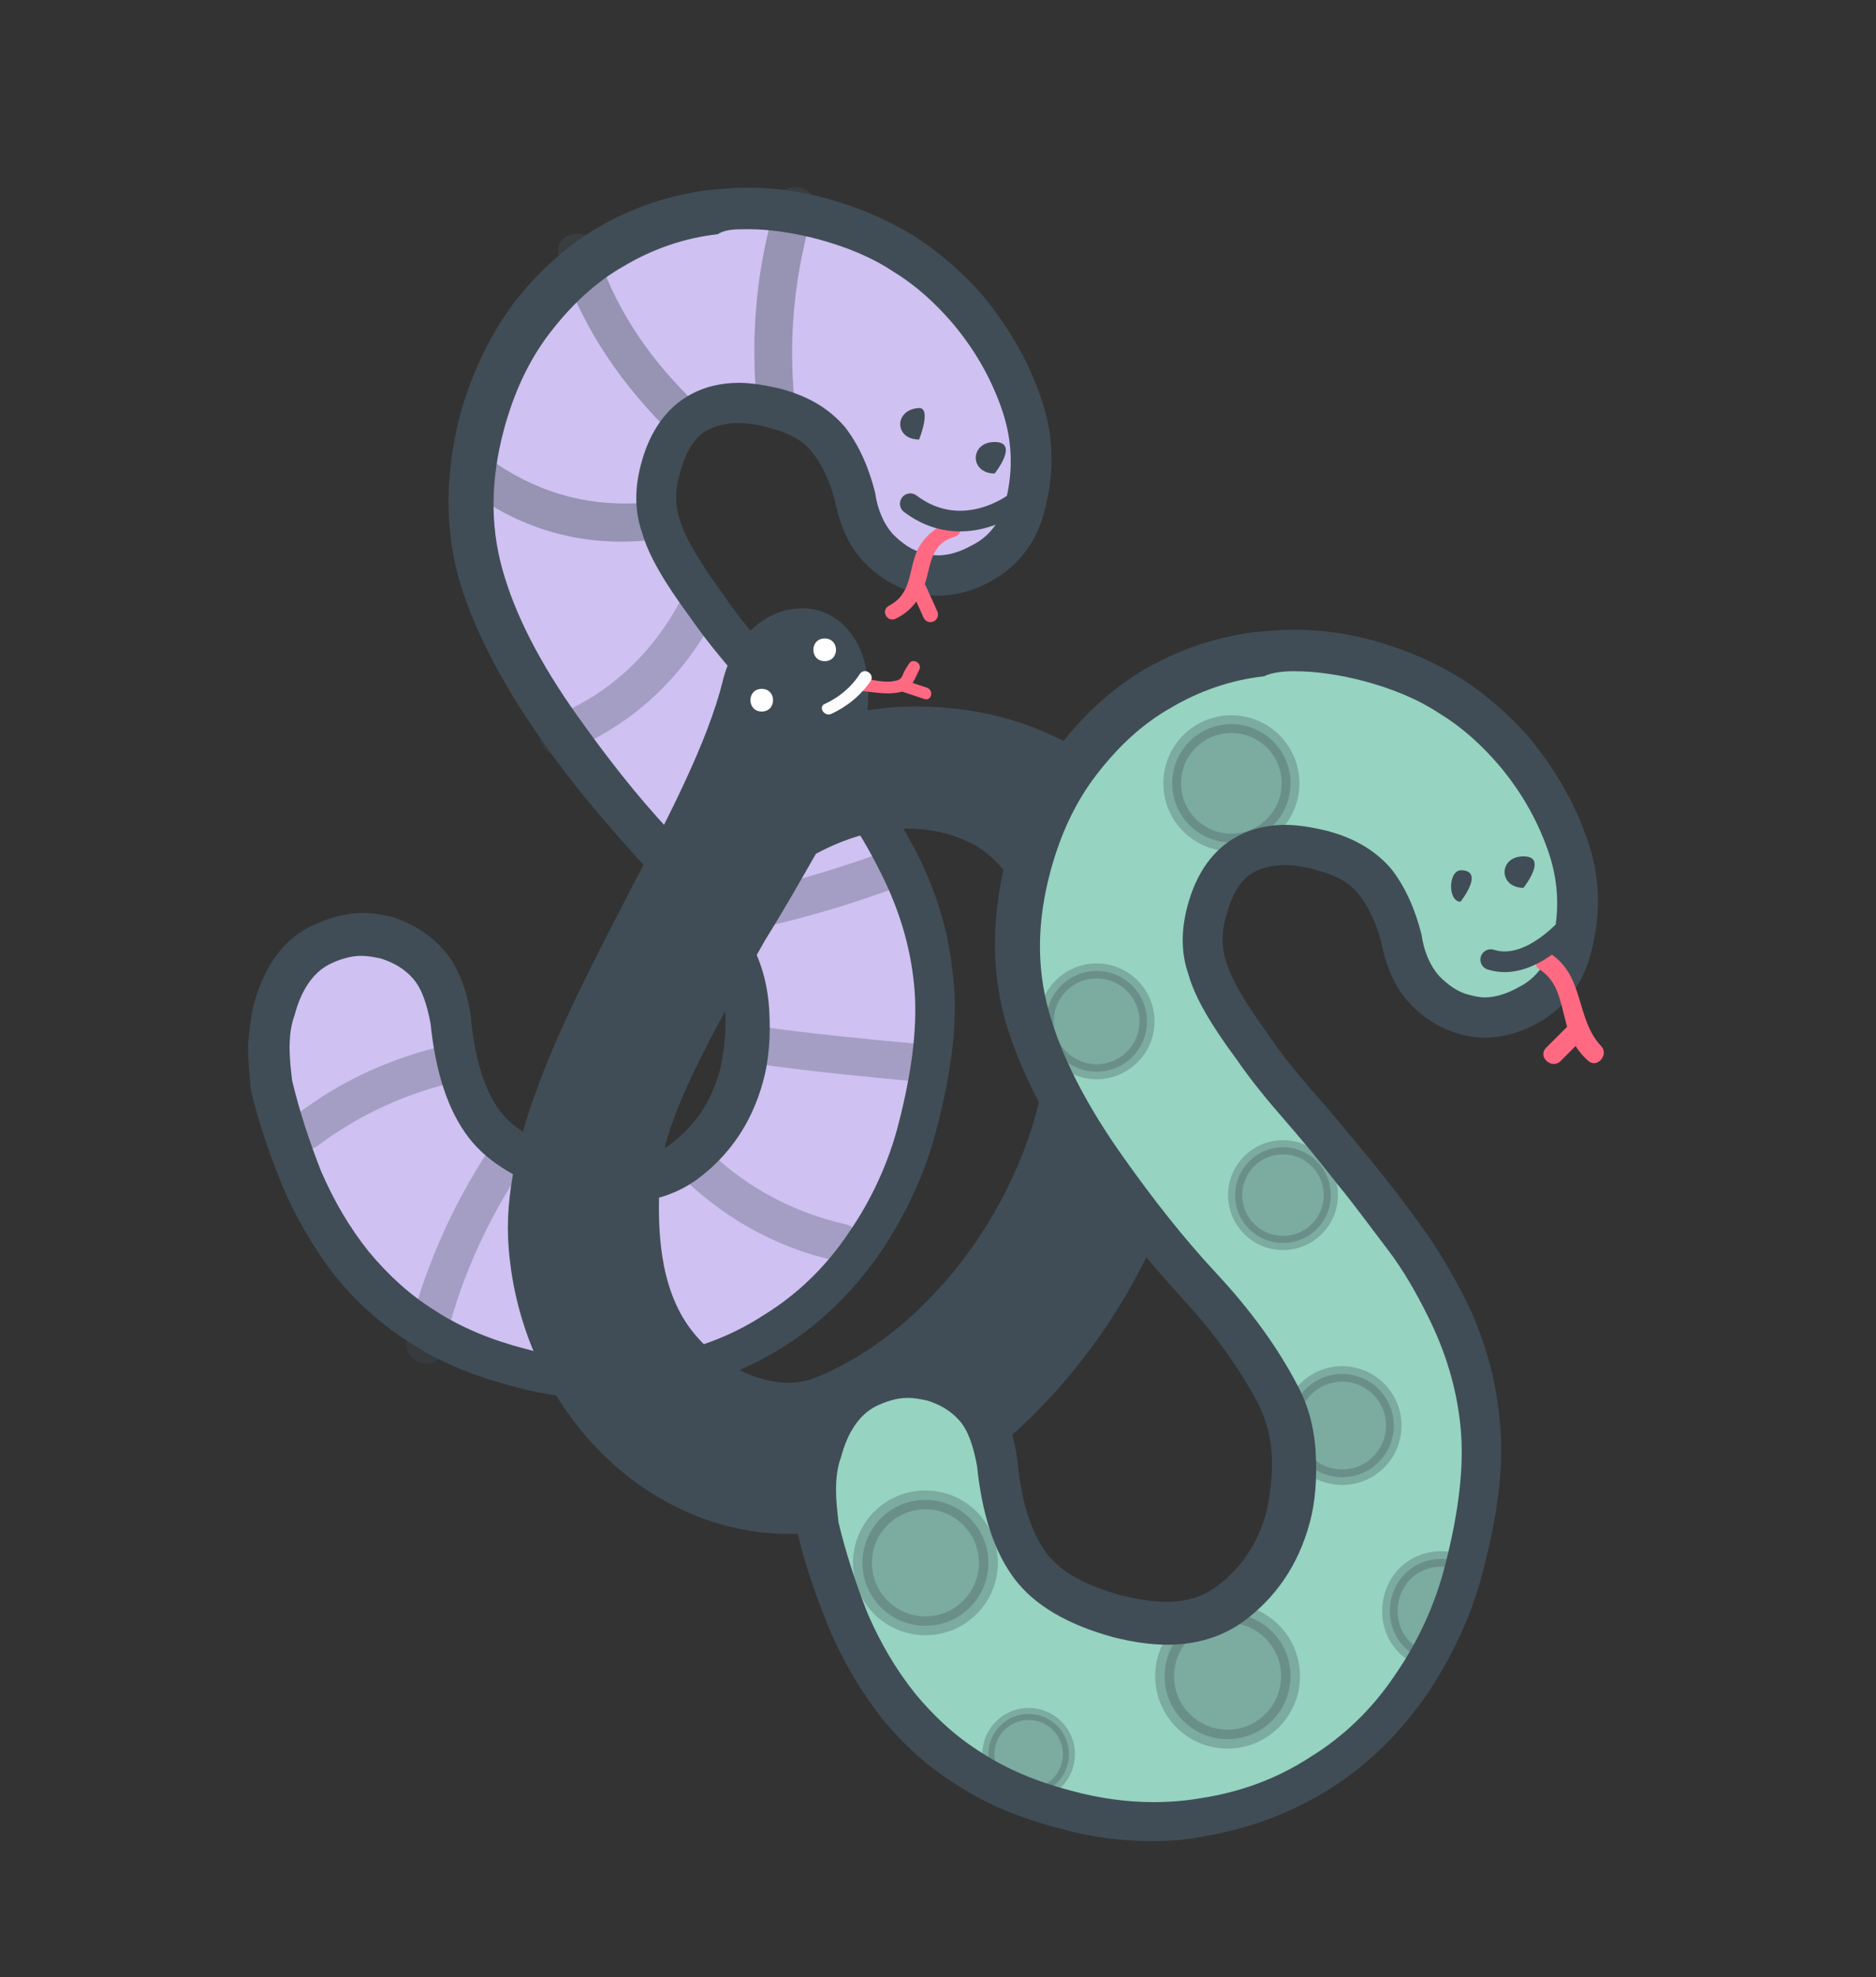 <svg id="Layer_1" xmlns="http://www.w3.org/2000/svg" viewBox="0 0 149 157" style="enable-background:new 0 0 149 157;"><rect x="0" y="0" width="149" height="157" fill="#333333" stroke="none"/><style>.st0{fill:#CFC1F2;} .st1{fill:#404D56;} .st2{fill:#96D3C1;} .st3{fill:#FFFFFF;} .st4{fill:#FF6A82;} .st5{fill:none;stroke:#404D56;stroke-width:1.641;stroke-linecap:round;stroke-linejoin:round;stroke-miterlimit:10;} .st6{fill:none;stroke:#FF6A82;stroke-width:1.2;stroke-linecap:round;stroke-linejoin:round;stroke-miterlimit:10;} .st7{opacity:0.4;} .st8{opacity:0.3;} .st9{opacity:0.3;fill:#404D56;stroke:#404D56;stroke-width:1.406;stroke-miterlimit:10;} .st10{opacity:0.3;fill:#404D56;stroke:#404D56;stroke-width:1.193;stroke-miterlimit:10;} .st11{opacity:0.3;fill:#404D56;stroke:#404D56;stroke-width:1.232;stroke-miterlimit:10;} .st12{opacity:0.3;fill:#404D56;stroke:#404D56;stroke-width:1.126;stroke-miterlimit:10;} .st13{opacity:0.3;fill:#404D56;stroke:#404D56;stroke-width:1.5;stroke-miterlimit:10;} .st14{opacity:0.3;fill:#404D56;stroke:#404D56;stroke-width:0.958;stroke-miterlimit:10;} .st15{fill:#FCFCFC;}</style><path class="st0" d="M48.2 109.5c-2.2 0-4.6-.3-6.9-.9-2.9-.8-5.4-1.8-7.6-3.2-2.2-1.4-4.1-3.1-5.7-5.1-1.7-2.1-3-4.3-4-6.8-1-2.4-1.8-4.9-2.4-7.4V86c-.3-1-.3-2-.3-3s.1-2 .4-3c.6-2.4 1.8-4.1 3.6-5 1.1-.6 2.2-.9 3.4-.9.6 0 1.3.1 1.9.3 1.3.4 2.5 1.1 3.4 2.1.9 1.1 1.5 2.5 1.7 4.5.4 3.6 1.3 6.4 2.7 8.2 1.3 1.8 3.7 3.1 6.9 4 1.4.4 2.7.6 3.9.6 2 0 3.6-.5 5-1.5 2.3-1.7 3.9-4 4.6-6.9.4-1.6.6-3.3.5-5.1-.1-1.7-.5-3.3-1.2-4.7-1.6-2.9-3.7-5.8-6.3-8.6-2.7-3-5.3-6.1-7.5-9.2-3.1-4.4-5.2-8.5-6.2-12.2-1-3.8-1-7.8.1-11.9.8-3.2 2.2-6 4-8.4 1.8-2.4 3.9-4.3 6.4-5.7 2.4-1.4 5.1-2.3 8-2.7 1-.1 2-.2 2.9-.2 2 0 4 .3 6 .8 2.4.6 4.5 1.6 6.4 2.8 1.9 1.2 3.6 2.7 5 4.3 1.9 2.1 3.3 4.6 4.2 7.2 1 2.8 1.1 5.6.4 8.3-.6 2.1-1.7 3.7-3.4 4.7-1.2.6-2.3 1-3.5 1-.5 0-1.1-.1-1.6-.2-1.2-.3-2.3-1-3.2-2-.9-1-1.5-2.4-1.8-4.1-.4-1.7-1.1-3.2-2.1-4.5-.9-1.2-2.3-2-4.2-2.5-1.1-.3-2.1-.4-3-.4-1.2 0-2.2.2-3.1.7-1.5.8-2.6 2.3-3.2 4.6-.4 1.6-.4 3.1 0 4.6.5 1.6 1.7 3.7 3.5 6.2 1.1 1.5 2.4 3.1 3.7 4.7 1.5 1.7 2.9 3.4 4.3 5.1 1.4 1.7 2.8 3.5 4 5.3 1.3 1.8 2.4 3.7 3.4 5.5 1.5 3 2.4 6.1 2.7 9.3.3 3.2-.1 7-1.3 11.4-.9 3.4-2.3 6.5-4.3 9.4-2 2.9-4.4 5.2-7.1 7-2.8 1.8-5.9 3-9.4 3.6-1.1-.1-2.4 0-3.7 0z"/><path class="st1" d="M59.4 18.2c1.8 0 3.7.3 5.6.8 2.2.6 4.2 1.4 6 2.6 1.8 1.1 3.3 2.5 4.6 4 1.7 2 3 4.2 3.9 6.7.9 2.5 1 4.9.4 7.4-.4 1.7-1.3 2.9-2.7 3.6-.9.5-1.8.8-2.7.8-.4 0-.8-.1-1.2-.2-.9-.2-1.7-.8-2.4-1.5-.7-.8-1.2-1.9-1.4-3.3-.5-2-1.3-3.8-2.4-5.2-1.2-1.4-2.8-2.4-5-3-1.2-.3-2.4-.5-3.4-.5-1.4 0-2.7.3-3.8.9-1.9 1-3.3 2.9-4 5.6-.5 1.9-.5 3.7.1 5.4.5 1.8 1.8 4 3.8 6.7 1.1 1.6 2.4 3.2 3.8 4.8 1.4 1.6 2.8 3.3 4.2 5.1 1.4 1.7 2.7 3.5 4 5.2 1.3 1.7 2.3 3.5 3.2 5.3 1.4 2.8 2.3 5.7 2.6 8.8.3 3-.1 6.6-1.2 10.9-.8 3.2-2.2 6.2-4 8.8-1.8 2.7-4.1 4.9-6.7 6.5-2.6 1.7-5.5 2.8-8.8 3.3-1.2.2-2.4.3-3.7.3-2.1 0-4.3-.3-6.5-.9-2.7-.7-5.1-1.7-7.1-3-2.1-1.3-3.8-2.9-5.3-4.7-1.6-2-2.8-4.1-3.8-6.4-.9-2.3-1.7-4.7-2.3-7.2-.1-.9-.2-1.7-.2-2.6 0-.9.1-1.8.4-2.6.5-1.9 1.4-3.3 2.7-4 .8-.4 1.7-.7 2.6-.7.5 0 1 .1 1.5.2 1 .3 1.9.8 2.6 1.6.7.8 1.1 2 1.4 3.6.4 3.9 1.4 6.9 3 9 1.6 2.1 4.2 3.6 7.8 4.6 1.6.4 3 .6 4.3.6 2.3 0 4.3-.6 6-1.8 2.6-1.9 4.4-4.5 5.3-7.8.5-1.8.6-3.7.5-5.6-.1-2-.6-3.8-1.4-5.3-1.6-3.1-3.8-6.1-6.5-9-2.7-2.9-5.1-6-7.3-9.1-3-4.2-5-8.1-6-11.7-1-3.6-.9-7.2.1-11 .8-3 2-5.6 3.7-7.8 1.7-2.2 3.6-4 5.9-5.3 2.2-1.3 4.7-2.2 7.4-2.5.6-.4 1.5-.4 2.4-.4m0-3.3c-1.1 0-2.1.1-3.2.2-3.1.4-6 1.4-8.6 2.9-2.6 1.5-4.9 3.6-6.9 6.2-1.9 2.6-3.3 5.6-4.2 8.9-1.1 4.4-1.2 8.6-.1 12.7 1.1 3.9 3.3 8.2 6.5 12.8 2.2 3.2 4.8 6.3 7.6 9.4 2.5 2.7 4.5 5.5 6 8.3.6 1.2 1 2.5 1.1 4 .1 1.6-.1 3.2-.4 4.6-.7 2.6-2 4.5-4 6-1.1.8-2.4 1.2-4 1.2-1 0-2.2-.2-3.5-.5-2.9-.8-4.9-1.9-6-3.4-1.2-1.6-2-4.1-2.3-7.4-.3-2.2-1-4-2.1-5.3-1.1-1.3-2.6-2.2-4.2-2.7-.8-.2-1.6-.3-2.3-.3-1.4 0-2.8.4-4.2 1.1-2.2 1.1-3.6 3.2-4.4 6-.3 1.1-.4 2.3-.5 3.4 0 1.1.1 2.2.2 3.2v.2c.6 2.7 1.5 5.2 2.5 7.7 1.1 2.6 2.5 5 4.2 7.2 1.7 2.1 3.8 4 6.1 5.4 2.3 1.5 5 2.6 8.1 3.4 2.5.7 5 1 7.3 1 1.4 0 2.8-.1 4.2-.4 3.6-.6 7-1.9 10-3.8s5.5-4.4 7.6-7.4c2-3 3.6-6.3 4.5-9.9 1.2-4.6 1.7-8.6 1.3-12-.3-3.4-1.3-6.8-2.9-9.9-1-1.9-2.1-3.8-3.5-5.7-1.3-1.8-2.7-3.6-4.1-5.3-1.4-1.7-2.8-3.4-4.3-5.1-1.4-1.6-2.6-3.1-3.6-4.6-2.2-3-3-4.7-3.3-5.7-.4-1.2-.4-2.4 0-3.7.7-2.7 1.9-3.3 2.3-3.5.6-.3 1.4-.5 2.3-.5.8 0 1.6.1 2.6.4 1.5.4 2.6 1 3.3 1.9.8 1 1.4 2.3 1.8 3.8.4 2 1.1 3.6 2.2 4.8 1.1 1.2 2.5 2.1 4 2.5.7.2 1.4.3 2 .3 1.4 0 2.9-.4 4.3-1.2 2.1-1.2 3.6-3.1 4.2-5.7.8-3.1.7-6.2-.5-9.3-1-2.8-2.6-5.4-4.5-7.7-1.5-1.7-3.3-3.3-5.3-4.6-2.1-1.3-4.4-2.3-6.9-3-2.1-.6-4.3-.9-6.4-.9z"/><path class="st1" d="M62.6 120.8c-11 0-20.3-9.6-21.3-21.7-.7-8.3 4.5-18.2 9.5-27.8 3.2-6.1 6.2-11.9 7.5-16.9.8-3 3-5 5.4-5 1.2 0 2.3.5 3 1.5.8 1.1 1.6 3.1 1 6.8 1.6-.3 3.3-.5 5.1-.5 3.4 0 6.8.7 9.7 1.9 7.8 3.4 10.3 8.7 11.7 16.1 3 16-7.2 35.8-22.3 43.3-3.1 1.5-6.2 2.3-9.3 2.3zM64.1 67c-1.2 2.2-2.5 4.6-4 7-4.1 7.1-8.3 14.4-8.6 19.4-.2 4 0 9 2.7 12.7 2.1 2.7 5.5 4.6 8.5 4.6 1 0 1.9-.2 2.7-.5 10.8-4.5 19.3-18 18.9-30-.2-5.7-2.5-12.4-7.1-14.4-1.6-.7-3.3-1.1-5.1-1.1-2.6.1-5.4.9-8 2.3z"/><path class="st1" d="M63.7 50.3c2.3 0 4.2 2.6 2.7 8.6-2.6.7-4.9 1.9-6.4 3.5-2.8 3-3.3 6.1-1.4 6.1.6 0 1.4-.3 2.4-1l1.4-.9c.3-.2.5-.3.8-.5-4.6 8.8-12.5 20-12.8 27.1-.2 4.5.1 9.5 2.9 13.3 2.1 2.8 5.7 5 9.3 5 1.1 0 2.1-.2 3.1-.6C77 106.2 85.6 92.2 85.2 80c-.2-5.3-2.3-12.9-7.7-15.3-1.8-.8-3.7-1.1-5.5-1.1-3.1 0-6.1 1-8.8 2.5 1.4-2.6 2.5-5 3-7.1 0-.1 0-.2.1-.3 2-.6 4.1-.8 6.4-.8 3.2 0 6.4.6 9.3 1.8 7.3 3.2 9.7 7.9 11.1 15.4 3 15.9-7.3 35.1-21.7 42.2-3 1.5-5.9 2.2-8.8 2.2-10.6 0-19.4-9.3-20.3-20.8-1-13.1 13.7-31.3 17-44.1.7-2.7 2.6-4.3 4.4-4.3m0-2c-2.9 0-5.5 2.4-6.3 5.8-1.2 4.8-4.2 10.6-7.4 16.7-5 9.7-10.3 19.7-9.6 28.3 1 12.7 10.8 22.7 22.3 22.7 3.3 0 6.5-.8 9.7-2.4 15.4-7.7 25.9-28 22.8-44.4-1.5-7.8-4-13.3-12.3-16.9-3-1.3-6.5-2-10.1-2-1.3 0-2.6.1-3.9.3.3-3.2-.5-5.1-1.4-6.2-.9-1.2-2.3-1.9-3.8-1.9zM59.9 66c.3-.6.8-1.3 1.6-2.1.4-.4.9-.8 1.4-1.2-.3.7-.7 1.4-1.1 2.1-.1.1-.3.2-.4.2L60 66h-.1zm4.9 1.8c2.4-1.3 4.9-2 7.3-2 1.6 0 3.2.3 4.7 1 3.1 1.3 6.3 6 6.5 13.5.4 11.6-7.8 24.6-18.3 29-.7.3-1.5.5-2.4.5-2.7 0-5.8-1.7-7.7-4.2-2.6-3.4-2.7-8.2-2.5-12 .2-4.8 4.6-12.3 8.4-19 1.5-2.4 2.8-4.7 4-6.8z"/><path class="st2" d="M91.6 144.6c-2.2 0-4.6-.3-6.9-.9-2.9-.8-5.4-1.8-7.6-3.2-2.2-1.4-4.1-3.1-5.7-5.1-1.7-2.1-3-4.3-4-6.8-1-2.3-1.8-4.9-2.4-7.4v-.1c-.2-.9-.2-1.9-.2-2.9s.1-2 .4-3c.6-2.4 1.8-4.1 3.6-5 1.1-.6 2.2-.9 3.4-.9.6 0 1.3.1 1.9.3 1.3.4 2.5 1.1 3.4 2.2.9 1.1 1.5 2.5 1.7 4.5.4 3.6 1.3 6.4 2.7 8.2 1.3 1.8 3.7 3.1 6.9 4 1.4.4 2.7.6 3.9.6 2 0 3.6-.5 5-1.5 2.3-1.7 3.9-4 4.6-6.9.4-1.6.6-3.3.5-5.1-.1-1.7-.5-3.3-1.2-4.7-1.6-2.9-3.7-5.8-6.3-8.6-2.7-3-5.3-6.1-7.5-9.2-3.1-4.4-5.2-8.5-6.2-12.2-1-3.8-1-7.8.1-11.9.8-3.2 2.2-6 4-8.4 1.8-2.4 3.9-4.3 6.4-5.7 2.4-1.4 5.1-2.3 8-2.7 1-.1 2-.2 2.9-.2 2 0 4 .3 6 .8 2.4.6 4.5 1.6 6.4 2.8 1.9 1.2 3.6 2.7 5 4.3 1.9 2.1 3.3 4.6 4.2 7.2 1 2.8 1.1 5.6.4 8.3-.6 2.1-1.7 3.7-3.4 4.7-1.2.6-2.3 1-3.5 1-.5 0-1.1-.1-1.6-.2-1.2-.3-2.3-1-3.2-2-.9-1-1.5-2.4-1.8-4.1-.4-1.7-1.1-3.2-2.1-4.5-.9-1.2-2.3-2-4.2-2.5-1.1-.3-2.1-.4-3-.4-1.2 0-2.2.2-3 .7-1.5.8-2.6 2.3-3.2 4.6-.4 1.6-.4 3.1 0 4.6.5 1.6 1.7 3.7 3.5 6.2 1.1 1.5 2.4 3.1 3.7 4.7 1.5 1.7 2.9 3.4 4.3 5.1 1.4 1.7 2.8 3.5 4 5.3 1.3 1.8 2.4 3.7 3.4 5.5 1.5 3 2.4 6.1 2.7 9.3.3 3.2-.1 7-1.3 11.4-.9 3.4-2.3 6.5-4.3 9.4-2 2.9-4.4 5.2-7.1 7-2.8 1.8-5.9 3-9.4 3.6-1.3-.3-2.6-.2-3.9-.2z"/><path class="st1" d="M102.8 53.3c1.8 0 3.7.3 5.6.8 2.2.6 4.2 1.4 6 2.6 1.8 1.1 3.3 2.5 4.6 4 1.7 2 3 4.2 3.9 6.7.9 2.5 1 4.9.4 7.4-.4 1.7-1.3 2.9-2.7 3.6-.9.5-1.8.8-2.7.8-.4 0-.8-.1-1.2-.2-.9-.2-1.7-.8-2.4-1.5-.7-.8-1.2-1.9-1.4-3.3-.5-2-1.3-3.8-2.4-5.2-1.2-1.4-2.8-2.4-5-3-1.2-.3-2.4-.5-3.4-.5-1.4 0-2.7.3-3.8.9-1.9 1-3.3 2.9-4 5.6-.5 1.9-.5 3.7.1 5.4.5 1.8 1.8 4 3.8 6.7 1.1 1.6 2.4 3.2 3.8 4.8 1.4 1.6 2.8 3.3 4.2 5.1 1.4 1.7 2.7 3.5 4 5.2 1.3 1.7 2.3 3.5 3.2 5.3 1.4 2.8 2.3 5.7 2.6 8.8.3 3-.1 6.6-1.2 10.9-.8 3.2-2.2 6.2-4 8.8-1.8 2.7-4.1 4.9-6.7 6.5-2.6 1.7-5.5 2.8-8.8 3.3-1.2.2-2.4.3-3.7.3-2.1 0-4.3-.3-6.5-.9-2.7-.7-5.1-1.7-7.1-3-2.1-1.3-3.8-2.9-5.3-4.7-1.6-2-2.8-4.1-3.8-6.4-.9-2.3-1.7-4.7-2.3-7.2-.1-.9-.2-1.7-.2-2.6 0-.9.1-1.8.4-2.6.5-1.9 1.4-3.3 2.7-4 .8-.4 1.7-.7 2.6-.7.5 0 1 .1 1.5.2 1 .3 1.9.8 2.6 1.6.7.8 1.1 2 1.4 3.6.4 3.9 1.4 6.9 3 9 1.6 2.1 4.2 3.6 7.8 4.6 1.6.4 3 .6 4.3.6 2.3 0 4.3-.6 6-1.8 2.6-1.9 4.4-4.5 5.3-7.8.5-1.8.6-3.7.5-5.6-.1-2-.6-3.8-1.4-5.3-1.6-3.1-3.8-6.1-6.5-9-2.7-2.9-5.1-6-7.3-9.1-3-4.2-5-8.1-6-11.7-1-3.6-.9-7.2.1-11 .8-3 2-5.6 3.7-7.8 1.7-2.2 3.6-4 5.9-5.3 2.2-1.3 4.7-2.2 7.4-2.5.6-.3 1.5-.4 2.4-.4m0-3.3c-1.1 0-2.1.1-3.2.2-3.1.4-6 1.4-8.6 2.9-2.6 1.5-4.9 3.6-6.9 6.2-1.9 2.6-3.3 5.6-4.2 8.9-1.1 4.4-1.2 8.6-.1 12.7 1.1 3.9 3.3 8.2 6.5 12.8 2.2 3.2 4.8 6.3 7.6 9.4 2.5 2.7 4.5 5.5 6 8.3.6 1.2 1 2.5 1.1 4 .1 1.6-.1 3.2-.4 4.6-.7 2.6-2 4.5-4 6-1.1.8-2.4 1.2-4 1.2-1 0-2.2-.2-3.5-.5-2.9-.8-4.9-1.9-6-3.4-1.2-1.6-2-4.1-2.3-7.4-.3-2.2-1-4-2.1-5.3-1.1-1.3-2.6-2.2-4.2-2.7-.8-.2-1.6-.3-2.3-.3-1.4 0-2.8.4-4.2 1.1-2.2 1.1-3.6 3.2-4.4 6-.3 1.1-.4 2.3-.5 3.4 0 1.1.1 2.2.2 3.2v.2c.6 2.7 1.5 5.2 2.5 7.7 1.1 2.6 2.5 5 4.2 7.2 1.7 2.1 3.8 4 6.1 5.4 2.3 1.5 5 2.6 8.1 3.4 2.5.7 5 1 7.3 1 1.4 0 2.8-.1 4.2-.4 3.6-.6 7-1.9 10-3.8s5.5-4.4 7.6-7.4c2-3 3.6-6.3 4.5-9.9 1.2-4.6 1.7-8.6 1.3-12-.3-3.4-1.3-6.8-2.9-9.9-1-1.9-2.1-3.8-3.5-5.7-1.3-1.8-2.7-3.6-4.1-5.3-1.4-1.7-2.8-3.4-4.3-5.1-1.4-1.6-2.6-3.1-3.6-4.6-2.2-3-3-4.7-3.3-5.7-.4-1.2-.4-2.4 0-3.7.7-2.7 1.9-3.3 2.3-3.5.6-.3 1.4-.5 2.3-.5.8 0 1.6.1 2.6.4 1.5.4 2.6 1 3.3 1.9.8 1 1.4 2.3 1.8 3.8.4 2 1.1 3.6 2.2 4.8 1.1 1.2 2.5 2.1 4 2.5.7.2 1.4.3 2 .3 1.4 0 2.9-.4 4.3-1.2 2.1-1.2 3.6-3.1 4.2-5.7.8-3.1.7-6.2-.5-9.3-1-2.8-2.6-5.4-4.5-7.7-1.5-1.7-3.3-3.3-5.3-4.6-2.1-1.3-4.4-2.3-6.9-3-2.1-.6-4.3-.9-6.4-.9z"/><path class="st3" d="M60.5 56.5c1.2 0 1.2-1.8 0-1.8s-1.2 1.8 0 1.8z"/><path class="st1" d="M73 34.9s1-2.5 0-2.5c-2 .1-2 2.5 0 2.5 0 0-2 0 0 0zM79 37.6s2-2.5 0-2.5-2 2.5 0 2.5c0 0-2 0 0 0zM121 70.5s2-2.5 0-2.5-2 2.5 0 2.5c0 0-2 0 0 0z"/><path class="st4" d="M75.6 41.4c-1.2.4-2.1 1.1-2.7 2.2-.8 1.7-.4 3.5-2.3 4.5-.7.4-.1 1.4.6 1 1-.5 1.7-1.3 2.1-2.3.7-1.7.4-3.6 2.6-4.2.7-.3.4-1.4-.3-1.2z"/><path class="st1" d="M116 71.6s2-2.5 0-2.5c-1 .1-1 2.5 0 2.5 0 0-1 0 0 0z"/><path class="st5" d="M80.5 40s-4.1 3.1-8.2 0"/><path class="st4" d="M122.3 77c1.4.9 1.6 2.4 2 3.9.3 1.3.8 2.4 1.8 3.3.7.7 1.7-.4 1.1-1.1-2.1-2.2-1.3-5.6-4.1-7.4-.8-.5-1.6.8-.8 1.3z"/><path class="st5" d="M124.6 73.5s-3.1 3.7-6.2 2.7"/><path class="st4" d="M124.4 81.6l-1.6 1.6c-.7.7.4 1.7 1.1 1.1l1.6-1.6c.6-.7-.4-1.8-1.1-1.1z"/><path class="st6" d="M73 46.8c.3.7.6 1.3.9 2"/><g class="st7"><path class="st0" d="M61.6 31.9c-.6-5.2 0-10.6 1.6-15.6"/><path class="st1" d="M63.1 31.9c-.5-5.2 0-10.2 1.5-15.2.6-1.9-2.3-2.6-2.9-.8-1.6 5.2-2.1 10.6-1.6 16 .1 1.9 3.1 1.9 3 0z"/></g><g class="st7"><path class="st0" d="M53.6 32.6c-3.4-3.4-6.3-7.6-7.8-12.6"/><path class="st1" d="M54.7 31.5c-3.4-3.4-6-7.3-7.4-11.9-.6-1.8-3.5-1.1-2.9.8 1.6 5.1 4.5 9.5 8.2 13.3 1.3 1.3 3.5-.8 2.1-2.2z"/></g><g class="st7"><path class="st0" d="M51.5 41.4c-4.5.6-9.2-.7-12.8-3.3"/><path class="st1" d="M51.5 39.9c-4.4.4-8.4-.6-12.1-3.1-1.6-1.1-3.1 1.5-1.5 2.6 4 2.8 8.7 4 13.6 3.5 1.9-.2 1.9-3.2 0-3z"/></g><g class="st8"><path class="st0" d="M71 68.9c-3.5 1.3-7.1 2.4-10.7 3.2"/><path class="st1" d="M70.6 67.5c-3.5 1.3-7.1 2.4-10.7 3.2-1.9.4-1.1 3.3.8 2.9 3.6-.8 7.2-1.9 10.7-3.2 1.8-.7 1-3.6-.8-2.9z"/></g><g class="st8"><path class="st0" d="M60.3 83c4.2.6 8.5 1 12.7 1.4"/><path class="st1" d="M60.3 84.5c4.2.6 8.5 1 12.7 1.4 1.9.2 1.9-2.8 0-3-4.3-.4-8.5-.8-12.7-1.4-2-.3-1.9 2.7 0 3z"/></g><g class="st8"><path class="st0" d="M54.7 91.8c3.2 3.4 7.5 5.8 12.1 6.8"/><path class="st1" d="M53.6 92.9c3.5 3.6 7.8 6.1 12.7 7.2 1.9.4 2.7-2.5.8-2.9-4.4-1-8.3-3.2-11.4-6.4-1.3-1.5-3.4.7-2.1 2.1z"/></g><g class="st8"><path class="st0" d="M40.2 92c-3.1 4.5-5.3 9.6-6.5 14.9"/><path class="st1" d="M38.9 91.2c-3.1 4.7-5.3 9.8-6.6 15.2-.4 1.9 2.5 2.7 2.9.8 1.2-5.2 3.3-10 6.3-14.5 1.1-1.6-1.5-3.1-2.6-1.5z"/></g><g class="st8"><path class="st0" d="M35 84.7c-3.8.9-7.4 2.6-10.5 5"/><path class="st1" d="M34.6 83.2c-3.9 1-7.6 2.7-10.9 5.2-1.5 1.1 0 3.7 1.5 2.6 3.1-2.3 6.4-3.9 10.2-4.9 1.9-.4 1.1-3.3-.8-2.9z"/></g><g class="st8"><path class="st0" d="M55.7 47.8c-2.4 5-6.6 8.9-11.4 10.6"/><path class="st1" d="M54.4 47c-2.2 4.5-5.8 8.1-10.5 9.9-1.8.7-1 3.6.8 2.9 5.5-2.1 9.7-6.1 12.3-11.3.9-1.7-1.7-3.2-2.6-1.5z"/></g><circle class="st9" cx="97.8" cy="62.2" r="4.7"/><circle class="st10" cx="87.1" cy="81.1" r="4"/><circle class="st11" cx="106.6" cy="113.2" r="4.1"/><circle class="st12" cx="101.9" cy="94.9" r="3.8"/><circle class="st13" cx="97.5" cy="133.1" r="5"/><path class="st11" d="M113.2 131.8c-2.2-.7-3.3-3-2.6-5.2.7-2.2 3-3.3 5.2-2.6"/><circle class="st13" cx="73.5" cy="124.1" r="5"/><circle class="st14" cx="81.7" cy="139.3" r="3.2"/><path class="st3" d="M65.5 52.5c1.2 0 1.2-1.8 0-1.8s-1.2 1.8 0 1.8z"/><g><path class="st4" d="M68.7 54.9c1 .1 2 .3 3 0 .7-.2 1-1.1 1.3-1.7.3-.5-.5-1-.8-.5-.2.3-.4.6-.5.9-.2.4-.3.4-.8.5-.7.1-1.5-.1-2.2-.2-.6.1-.6 1 0 1z"/></g><g><path class="st15" d="M68.3 53.5c-.7 1.1-1.7 1.9-2.8 2.4-.5.2-.1 1 .5.8 1.3-.6 2.4-1.5 3.2-2.7.2-.5-.5-1-.9-.5z"/></g><g><path class="st4" d="M71.6 54.9l1.8.6c.6.2.8-.7.2-.9l-1.8-.6c-.5-.1-.7.7-.2.9z"/></g></svg>